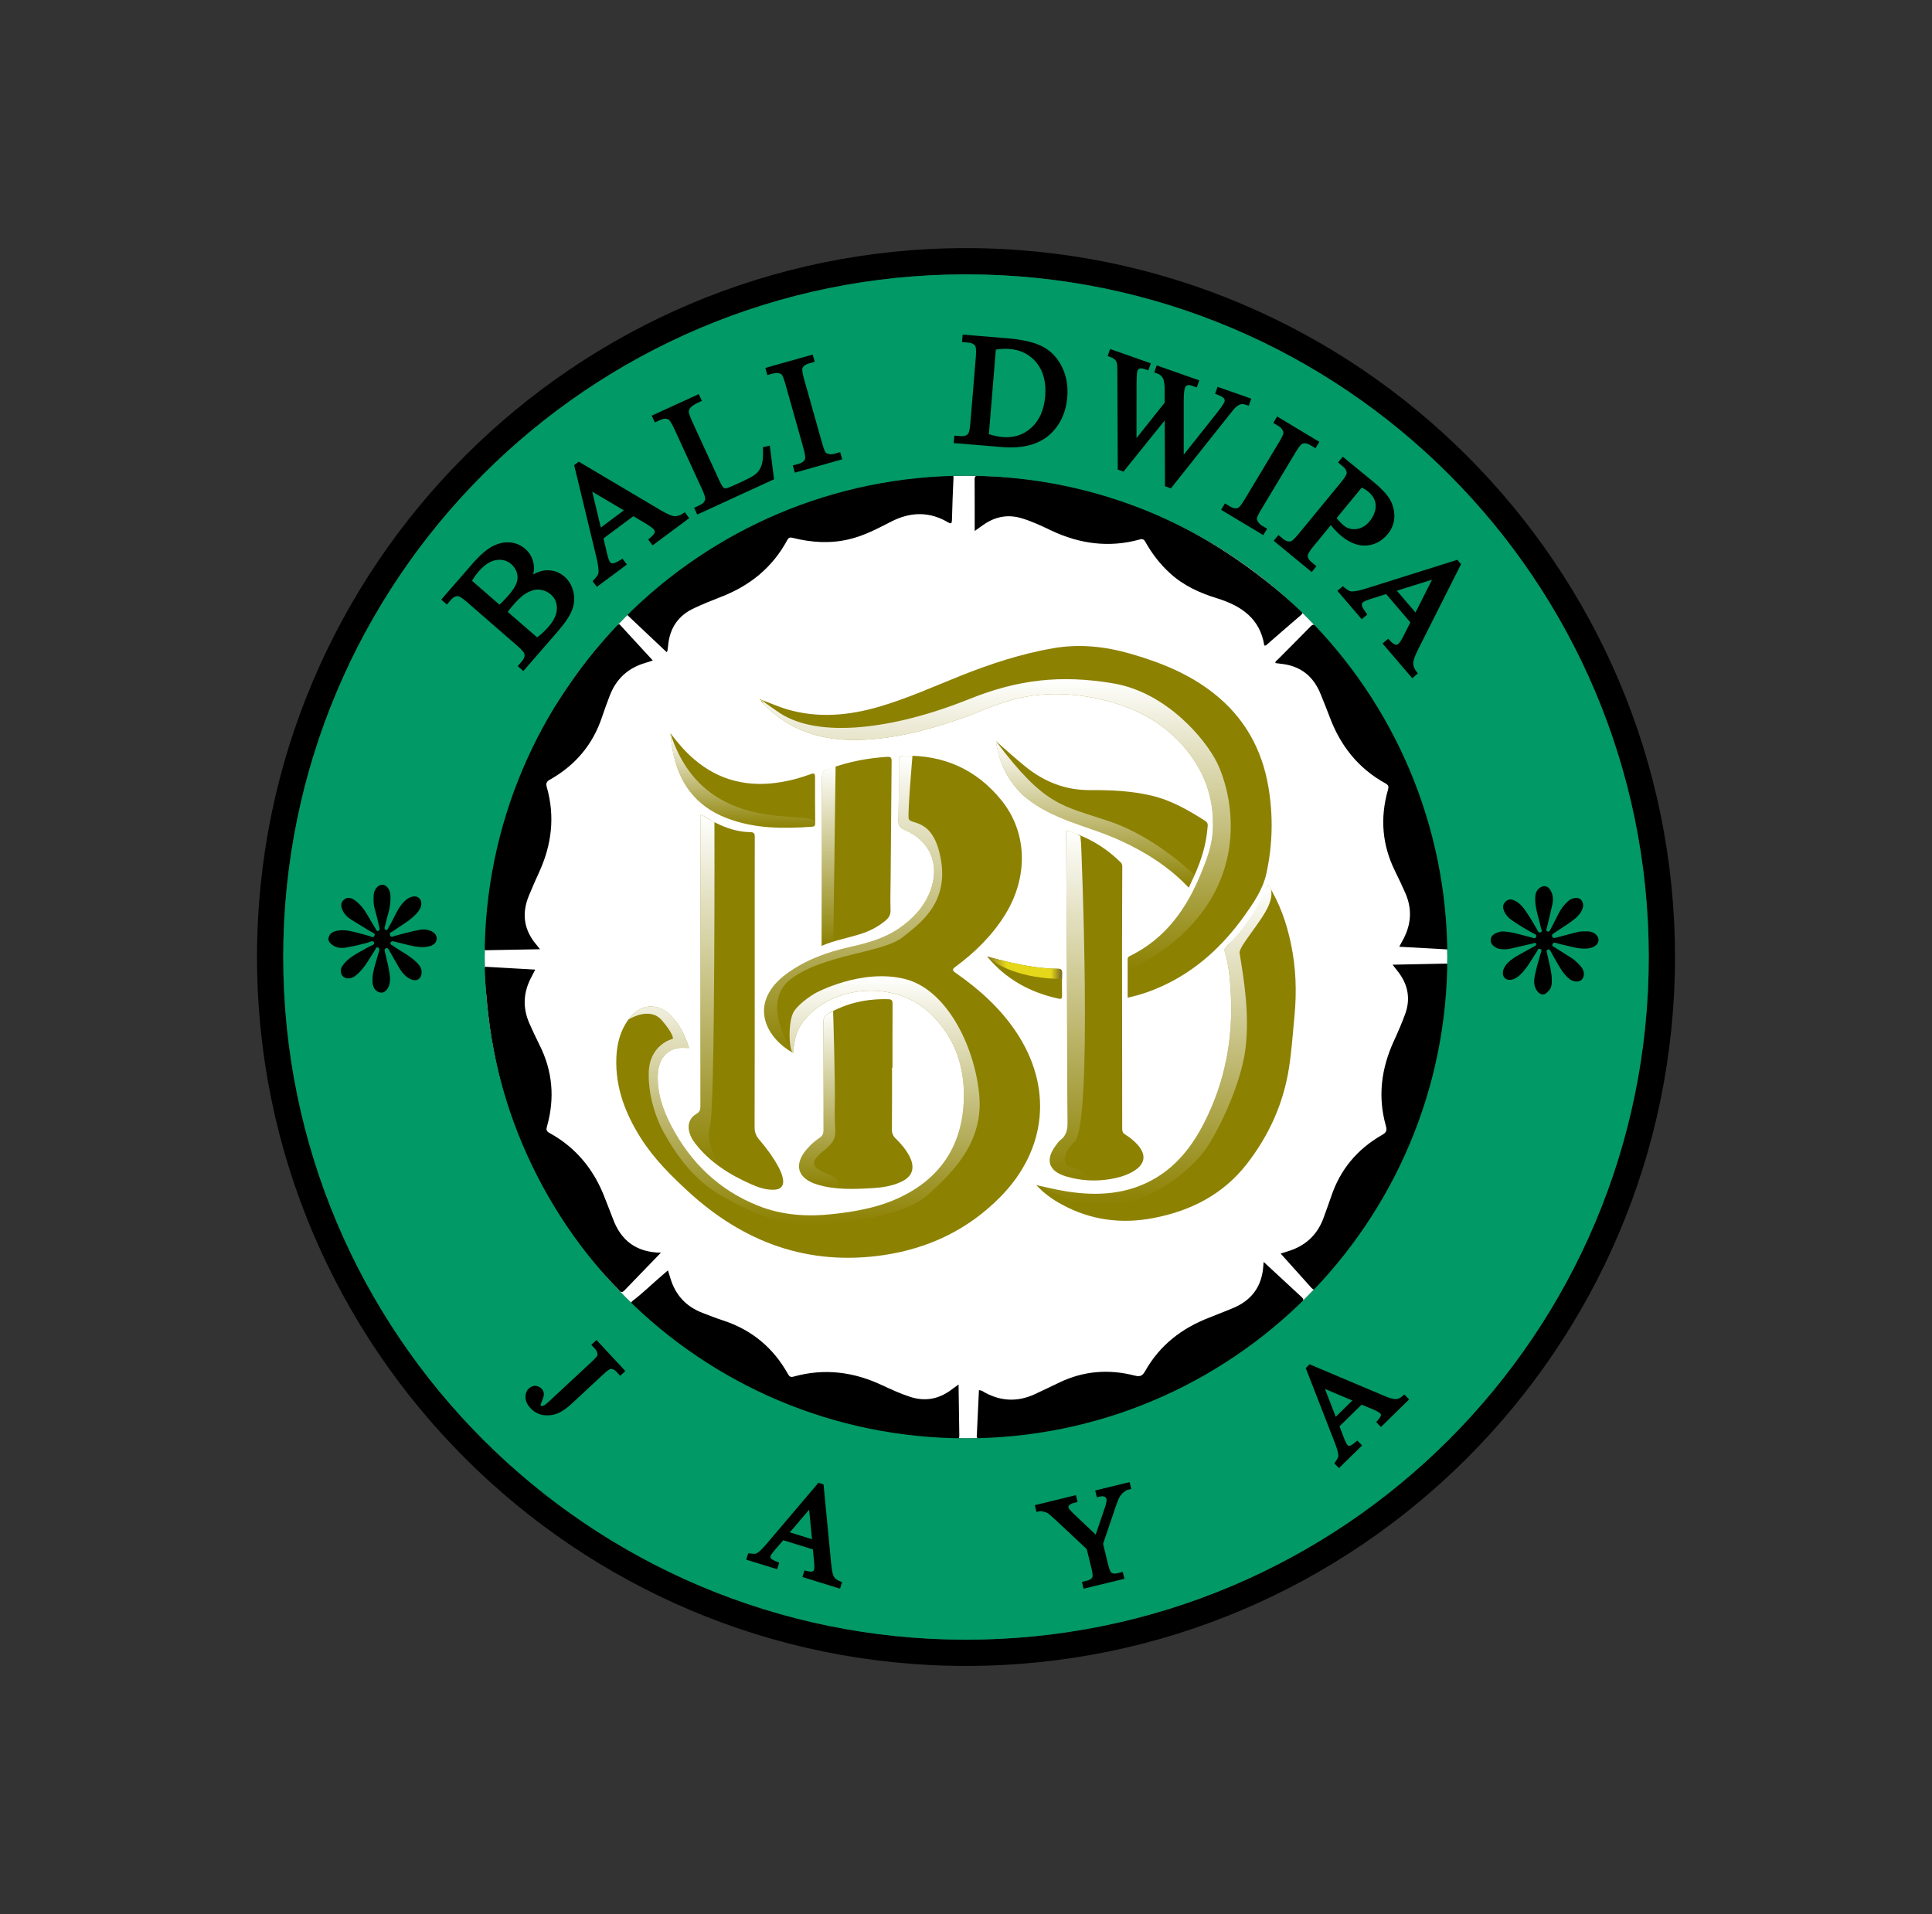 <svg width="109" height="108" viewBox="0 0 109 108" fill="none" xmlns="http://www.w3.org/2000/svg">
<rect x="0" y="0" width="109" height="108" fill="#333333" stroke="none"/>
<g clip-path="url(#clip0_801_8356)">
<path d="M54.5 26.843C39.503 26.843 27.343 39.003 27.343 54C27.343 68.997 39.503 81.157 54.5 81.157C69.497 81.157 81.657 68.997 81.657 54C81.657 39.003 69.497 26.843 54.5 26.843Z" fill="white"/>
<path d="M35.667 73.42C36.263 72.97 36.793 72.44 37.363 71.957C37.467 71.873 37.563 71.783 37.683 71.68C37.74 71.857 37.787 72 37.83 72.147C38.113 73.077 38.71 73.723 39.627 74.077C40.003 74.223 40.38 74.37 40.767 74.497C42.397 75.023 43.62 76.037 44.45 77.52C44.53 77.663 44.593 77.727 44.78 77.673C46.49 77.197 48.14 77.4 49.737 78.147C50.253 78.387 50.77 78.627 51.317 78.807C52.137 79.083 52.897 78.967 53.6 78.47C53.743 78.37 53.883 78.263 54.08 78.12C54.093 79.113 54.11 80.063 54.123 81.01C54.12 81.167 54.087 81.257 53.887 81.243C52.91 81.19 51.937 81.15 50.963 81.03C48.887 80.777 46.877 80.28 44.927 79.533C41.89 78.377 39.17 76.697 36.707 74.603C36.367 74.317 36.037 74.013 35.697 73.727C35.577 73.627 35.557 73.533 35.667 73.42Z" fill="black"/>
<path d="M34.953 35.227C35.57 35.897 36.187 36.567 36.83 37.267C36.673 37.32 36.543 37.367 36.413 37.403C35.42 37.69 34.753 38.32 34.393 39.273C34.243 39.667 34.097 40.063 33.963 40.463C33.447 42.017 32.457 43.18 31.033 43.987C30.837 44.097 30.787 44.193 30.85 44.417C31.32 46.067 31.127 47.663 30.417 49.213C30.213 49.653 30.02 50.097 29.837 50.543C29.427 51.54 29.55 52.463 30.253 53.293C30.313 53.363 30.37 53.437 30.467 53.56C29.41 53.58 28.397 53.6 27.387 53.617C27.267 53.55 27.31 53.437 27.31 53.34C27.36 49.033 28.39 44.98 30.493 41.2C31.023 40.25 31.613 39.34 32.233 38.45C32.65 37.85 33.087 37.27 33.55 36.707C33.923 36.26 34.307 35.82 34.707 35.397C34.777 35.323 34.83 35.223 34.953 35.227Z" fill="black"/>
<path d="M27.393 54.55C28.317 54.603 29.24 54.657 30.197 54.71C30.117 54.863 30.05 55 29.98 55.133C29.52 55.987 29.477 56.863 29.87 57.753C30.047 58.147 30.227 58.543 30.423 58.93C31.18 60.417 31.31 61.963 30.86 63.557C30.807 63.737 30.823 63.83 31 63.927C32.523 64.763 33.537 66.03 34.14 67.637C34.28 68.013 34.44 68.383 34.577 68.76C35.027 69.99 35.887 70.663 37.287 70.683C36.563 71.433 35.88 72.143 35.193 72.85C35.027 72.987 34.953 72.83 34.87 72.743C33.48 71.32 32.253 69.773 31.217 68.08C29.42 65.14 28.297 61.963 27.733 58.577C27.523 57.313 27.42 56.043 27.323 54.77C27.317 54.687 27.303 54.6 27.393 54.55Z" fill="black"/>
<path d="M81.777 53.577C80.843 53.527 79.91 53.473 78.943 53.42C79.037 53.247 79.117 53.103 79.19 52.96C79.627 52.12 79.67 51.263 79.287 50.393C79.103 49.977 78.913 49.567 78.71 49.16C77.977 47.683 77.853 46.157 78.303 44.58C78.35 44.413 78.357 44.307 78.173 44.207C76.627 43.357 75.61 42.063 75.01 40.433C74.857 40.017 74.683 39.607 74.52 39.197C74.12 38.17 73.383 37.567 72.263 37.453C72.16 37.443 72.06 37.427 71.957 37.413C71.943 37.307 72.033 37.27 72.087 37.217C72.7 36.597 73.323 35.983 73.93 35.357C74.07 35.217 74.14 35.207 74.283 35.357C75.46 36.563 76.517 37.867 77.453 39.263C77.507 39.34 77.52 39.457 77.643 39.477L77.637 39.47C77.683 39.69 77.837 39.853 77.957 40.033L77.953 40.027C78.017 40.133 78.08 40.24 78.147 40.343L78.14 40.337C78.15 40.373 78.15 40.417 78.21 40.407L78.203 40.397C78.193 40.457 78.203 40.51 78.267 40.537C78.7 41.217 79.033 41.95 79.373 42.67C79.847 43.68 80.213 44.733 80.547 45.797C80.577 45.89 80.687 45.957 80.643 46.073C80.577 46.177 80.67 46.23 80.717 46.297L80.71 46.29C80.737 46.417 80.747 46.55 80.793 46.673C80.93 47.05 80.933 47.463 81.133 47.82C81.13 48.213 81.223 48.603 81.327 48.973C81.41 49.263 81.393 49.547 81.437 49.83C81.613 51.073 81.783 52.317 81.777 53.577Z" fill="black"/>
<path d="M73.993 72.673C73.42 72.033 72.85 71.397 72.253 70.733C72.373 70.693 72.467 70.66 72.56 70.633C73.597 70.347 74.313 69.717 74.677 68.707C74.817 68.307 74.97 67.913 75.103 67.513C75.613 65.983 76.587 64.827 77.987 64.03C78.227 63.893 78.257 63.77 78.187 63.52C77.72 61.87 77.933 60.277 78.643 58.73C78.873 58.233 79.087 57.73 79.277 57.217C79.587 56.367 79.443 55.573 78.893 54.85C78.8 54.73 78.703 54.607 78.567 54.433C79.617 54.41 80.62 54.39 81.62 54.37C81.723 54.433 81.693 54.533 81.697 54.623C81.72 56.143 81.57 57.65 81.297 59.143C80.83 61.707 79.973 64.143 78.753 66.45C77.653 68.527 76.307 70.43 74.75 72.197C74.613 72.35 74.467 72.497 74.343 72.663C74.22 72.83 74.113 72.793 73.993 72.673Z" fill="black"/>
<path d="M54.99 29.96C54.99 28.943 54.993 27.983 54.987 27.027C54.987 26.833 55.093 26.843 55.23 26.847C58.513 26.927 61.68 27.553 64.717 28.807C67.957 30.15 70.803 32.08 73.367 34.44C73.45 34.517 73.557 34.567 73.407 34.697C72.743 35.263 72.087 35.84 71.43 36.41C71.417 36.423 71.39 36.417 71.33 36.427C71.093 34.9 70.03 34.18 68.647 33.753C67.69 33.46 66.783 33.047 66.027 32.36C65.457 31.847 65 31.25 64.627 30.587C64.55 30.45 64.48 30.39 64.313 30.437C62.577 30.92 60.913 30.693 59.3 29.93C58.757 29.67 58.213 29.413 57.633 29.24C56.893 29.02 56.21 29.137 55.573 29.55C55.393 29.667 55.22 29.8 54.99 29.96Z" fill="black"/>
<path d="M37.613 36.8C36.893 36.117 36.177 35.44 35.46 34.767C35.307 34.623 35.47 34.57 35.533 34.507C36.247 33.79 37 33.12 37.79 32.493C41.373 29.653 45.457 27.92 49.97 27.157C51.153 26.953 52.343 26.82 53.54 26.74C53.747 26.727 53.803 26.777 53.793 26.983C53.753 27.77 53.73 28.553 53.707 29.34C53.703 29.533 53.663 29.577 53.483 29.47C52.43 28.853 51.373 28.877 50.297 29.423C49.52 29.82 48.747 30.233 47.887 30.433C46.827 30.683 45.773 30.61 44.73 30.35C44.57 30.31 44.497 30.323 44.417 30.473C43.577 32.03 42.287 33.067 40.64 33.693C40.143 33.883 39.653 34.087 39.173 34.31C38.26 34.727 37.777 35.45 37.693 36.44C37.683 36.533 37.67 36.623 37.657 36.717C37.653 36.737 37.637 36.753 37.613 36.8Z" fill="black"/>
<path d="M73.47 73.22C72.753 72.557 72.033 71.89 71.293 71.203C71.287 71.29 71.28 71.34 71.277 71.39C71.207 72.587 70.61 73.4 69.487 73.84C69.063 74.007 68.64 74.187 68.213 74.35C66.667 74.947 65.427 75.91 64.61 77.36C64.457 77.63 64.33 77.697 64.017 77.617C62.567 77.243 61.147 77.35 59.783 78C59.317 78.223 58.85 78.45 58.38 78.667C57.437 79.103 56.507 79.077 55.587 78.587C55.483 78.533 55.39 78.437 55.23 78.443C55.193 79.27 55.153 80.093 55.113 80.917C55.07 81.2 55.203 81.26 55.467 81.243C56.56 81.167 57.643 81.043 58.723 80.873C62.053 80.35 65.19 79.29 68.103 77.6C70.04 76.477 71.797 75.123 73.38 73.55C73.473 73.46 73.61 73.377 73.47 73.22Z" fill="black"/>
<path d="M54.5 14C32.443 14 14.5 31.943 14.5 54C14.5 76.057 32.443 94 54.5 94C76.557 94 94.5 76.057 94.5 54C94.5 31.943 76.557 14 54.5 14ZM54.5 92.52C33.227 92.52 15.98 75.273 15.98 54C15.98 32.727 33.227 15.48 54.5 15.48C75.773 15.48 93.02 32.727 93.02 54C93.02 75.273 75.773 92.52 54.5 92.52Z" fill="black"/>
<path d="M54.5 15.48C33.227 15.48 15.98 32.727 15.98 54C15.98 75.273 33.227 92.52 54.5 92.52C75.773 92.52 93.02 75.273 93.02 54C93.02 32.727 75.773 15.48 54.5 15.48ZM54.5 81.157C39.503 81.157 27.343 68.997 27.343 54C27.343 39.003 39.503 26.843 54.5 26.843C69.497 26.843 81.657 39.003 81.657 54C81.657 68.997 69.497 81.157 54.5 81.157Z" fill="#019966"/>
<path d="M84.83 52.557C85.387 52.59 85.877 52.773 86.383 52.89C86.48 52.91 86.603 52.997 86.66 52.877C86.73 52.723 86.557 52.693 86.47 52.643C86.077 52.43 85.693 52.197 85.323 51.943C85.097 51.787 84.91 51.597 84.827 51.32C84.77 51.137 84.82 50.983 84.947 50.867C85.067 50.757 85.213 50.72 85.383 50.783C85.8 50.943 86.01 51.31 86.243 51.653C86.41 51.903 86.55 52.173 86.707 52.43C86.757 52.513 86.787 52.66 86.923 52.6C87.05 52.547 86.95 52.437 86.933 52.353C86.823 51.797 86.6 51.257 86.613 50.677C86.617 50.47 86.657 50.283 86.817 50.14C87.06 49.92 87.33 49.96 87.487 50.25C87.623 50.5 87.643 50.767 87.58 51.04C87.483 51.473 87.377 51.91 87.273 52.343C87.257 52.42 87.19 52.513 87.307 52.557C87.41 52.59 87.45 52.493 87.487 52.42C87.64 52.123 87.793 51.83 87.943 51.53C88.08 51.257 88.27 51.023 88.5 50.823C88.697 50.65 89.05 50.61 89.19 50.76C89.373 50.957 89.337 51.183 89.227 51.4C89.06 51.72 88.77 51.91 88.49 52.11C88.227 52.293 87.95 52.46 87.683 52.643C87.62 52.687 87.527 52.74 87.57 52.84C87.617 52.953 87.71 52.93 87.807 52.903C88.18 52.8 88.553 52.713 88.923 52.607C89.16 52.54 89.4 52.547 89.637 52.557C89.923 52.573 90.177 52.793 90.187 53.02C90.2 53.237 89.99 53.443 89.693 53.497C89.143 53.6 88.63 53.397 88.103 53.29C87.99 53.27 87.883 53.23 87.773 53.2C87.693 53.177 87.633 53.187 87.593 53.27C87.547 53.37 87.62 53.397 87.683 53.437C88.007 53.643 88.33 53.85 88.66 54.053C88.857 54.177 89.017 54.343 89.17 54.51C89.403 54.76 89.42 55.08 89.24 55.277C89.09 55.437 88.74 55.417 88.5 55.203C88.223 54.96 88.033 54.647 87.85 54.33C87.733 54.12 87.617 53.91 87.497 53.703C87.46 53.637 87.433 53.53 87.32 53.583C87.213 53.63 87.267 53.72 87.283 53.8C87.39 54.337 87.573 54.863 87.55 55.427C87.543 55.587 87.517 55.737 87.41 55.86C87.3 55.987 87.177 56.143 87 56.107C86.81 56.07 86.69 55.907 86.617 55.723C86.493 55.413 86.58 55.107 86.647 54.803C86.723 54.46 86.833 54.123 86.923 53.78C86.943 53.703 87.033 53.597 86.887 53.543C86.767 53.5 86.753 53.623 86.713 53.68C86.413 54.13 86.17 54.617 85.77 54.997C85.45 55.303 85.093 55.383 84.89 55.177C84.697 54.983 84.783 54.593 85.097 54.297C85.477 53.943 85.957 53.753 86.393 53.49C86.447 53.457 86.503 53.43 86.557 53.4C86.62 53.363 86.703 53.33 86.657 53.24C86.617 53.163 86.547 53.22 86.49 53.233C86.063 53.33 85.64 53.427 85.213 53.53C85.027 53.573 84.84 53.567 84.653 53.55C84.357 53.52 84.087 53.277 84.1 53.047C84.113 52.75 84.357 52.663 84.583 52.583C84.67 52.553 84.77 52.563 84.83 52.557Z" fill="black"/>
<path d="M22.027 50.753C22.027 51.25 21.84 51.71 21.737 52.187C21.717 52.283 21.643 52.42 21.757 52.467C21.887 52.517 21.903 52.35 21.953 52.273C22.247 51.807 22.407 51.26 22.81 50.863C23.097 50.577 23.447 50.493 23.64 50.673C23.857 50.877 23.803 51.217 23.51 51.537C23.123 51.96 22.62 52.22 22.163 52.547C22.087 52.6 21.947 52.617 22.007 52.77C22.073 52.93 22.19 52.827 22.273 52.807C22.757 52.683 23.233 52.54 23.727 52.457C23.923 52.423 24.11 52.45 24.28 52.517C24.477 52.597 24.653 52.753 24.637 52.983C24.62 53.193 24.457 53.33 24.25 53.387C23.863 53.493 23.483 53.427 23.107 53.34C22.823 53.277 22.543 53.197 22.26 53.13C22.187 53.113 22.087 53.08 22.04 53.183C21.99 53.293 22.103 53.32 22.163 53.363C22.607 53.677 23.103 53.907 23.497 54.293C23.657 54.45 23.787 54.617 23.787 54.857C23.787 55.227 23.507 55.41 23.173 55.253C22.867 55.11 22.663 54.86 22.5 54.577C22.32 54.27 22.147 53.963 21.973 53.653C21.927 53.577 21.893 53.457 21.773 53.51C21.657 53.557 21.707 53.673 21.727 53.757C21.83 54.16 21.92 54.563 21.987 54.977C22.02 55.18 22.013 55.37 21.963 55.563C21.887 55.847 21.66 56.06 21.443 56.003C21.187 55.94 21.053 55.74 21.023 55.48C20.983 55.1 21.073 54.737 21.18 54.377C21.25 54.137 21.323 53.897 21.39 53.657C21.41 53.583 21.407 53.5 21.323 53.463C21.223 53.42 21.207 53.523 21.173 53.577C20.837 54.09 20.567 54.647 20.073 55.043C19.723 55.323 19.293 55.23 19.233 54.857C19.2 54.667 19.293 54.517 19.41 54.377C19.79 53.923 20.333 53.707 20.823 53.417C20.93 53.353 21.16 53.313 21.107 53.187C21.033 53.013 20.843 53.17 20.72 53.2C20.307 53.303 19.893 53.407 19.473 53.473C19.213 53.513 18.97 53.477 18.757 53.32C18.63 53.23 18.503 53.1 18.533 52.937C18.563 52.757 18.683 52.617 18.87 52.557C19.253 52.427 19.63 52.5 20.007 52.59C20.28 52.657 20.547 52.74 20.82 52.807C20.92 52.833 21.057 52.95 21.123 52.807C21.197 52.653 21.02 52.63 20.933 52.573C20.56 52.343 20.183 52.123 19.813 51.89C19.627 51.773 19.463 51.623 19.357 51.423C19.237 51.2 19.18 50.957 19.4 50.77C19.62 50.58 19.863 50.673 20.06 50.827C20.367 51.063 20.593 51.38 20.783 51.717C20.907 51.937 21.033 52.153 21.167 52.363C21.21 52.433 21.237 52.577 21.357 52.517C21.453 52.47 21.407 52.343 21.387 52.26C21.31 51.923 21.23 51.59 21.137 51.26C21.063 51.003 21.067 50.743 21.083 50.483C21.1 50.187 21.34 49.917 21.57 49.92C21.793 49.923 21.997 50.167 22.023 50.473C22.033 50.567 22.027 50.66 22.027 50.753Z" fill="black"/>
<path d="M31.85 32.54C31.533 32.263 31.16 32.147 30.74 32.183C30.533 32.207 30.313 32.283 30.083 32.413C30.133 32.187 30.14 31.97 30.097 31.767C30.033 31.453 29.877 31.183 29.633 30.973C29.35 30.727 29.017 30.6 28.637 30.6C28.633 30.6 28.63 30.6 28.63 30.6C28.257 30.6 27.873 30.737 27.493 31.007C27.247 31.183 26.96 31.457 26.643 31.82L24.893 33.833L25.213 34.11L25.443 33.843C25.563 33.703 25.687 33.637 25.817 33.633C25.867 33.637 25.997 33.667 26.333 33.96L29.2 36.453C29.51 36.723 29.57 36.847 29.583 36.887C29.62 37.027 29.573 37.17 29.44 37.32L29.21 37.587L29.527 37.863L31.43 35.673C31.88 35.157 32.157 34.743 32.283 34.4C32.41 34.053 32.43 33.707 32.343 33.367C32.257 33.027 32.09 32.747 31.85 32.54ZM28.843 31.83C28.993 31.96 29.097 32.12 29.157 32.303C29.217 32.487 29.217 32.67 29.153 32.863C29.09 33.067 28.923 33.323 28.66 33.627C28.553 33.747 28.453 33.853 28.357 33.95C28.297 34.01 28.237 34.067 28.177 34.117L26.633 32.773C26.73 32.597 26.853 32.42 27.01 32.24C27.337 31.863 27.673 31.647 28.007 31.6C28.337 31.553 28.61 31.63 28.843 31.83ZM30.303 35.963L28.647 34.527C28.68 34.483 28.717 34.433 28.757 34.38C28.837 34.28 28.933 34.163 29.05 34.033C29.307 33.737 29.567 33.523 29.827 33.4C30.073 33.28 30.307 33.24 30.52 33.28C30.737 33.32 30.923 33.41 31.077 33.543C31.31 33.747 31.423 34.003 31.42 34.327C31.42 34.653 31.257 35.007 30.937 35.377C30.75 35.587 30.54 35.787 30.303 35.963Z" fill="black"/>
<path d="M38.533 28.97C38.357 29.087 38.193 29.137 38.047 29.127C37.94 29.117 37.72 29.053 37.287 28.797L32.653 26.05L32.393 26.243L33.647 31.443C33.75 31.87 33.79 32.177 33.757 32.36C33.75 32.393 33.717 32.493 33.51 32.71L33.433 32.79L33.673 33.113L35.367 31.853L35.12 31.523L35.017 31.587C34.723 31.773 34.603 31.787 34.57 31.79C34.48 31.787 34.443 31.753 34.427 31.73C34.387 31.677 34.327 31.557 34.26 31.28L34.047 30.38L35.73 29.127L36.447 29.55C36.743 29.727 36.86 29.837 36.907 29.897C36.94 29.94 36.947 29.99 36.93 30.053C36.92 30.097 36.87 30.19 36.663 30.363L36.567 30.44L36.817 30.773L38.883 29.237L38.637 28.903L38.533 28.97ZM33.897 29.767L33.413 27.743L35.197 28.797L33.897 29.767Z" fill="black"/>
<path d="M43.04 25.233L43.047 25.343C43.06 25.72 43.037 26.013 42.977 26.213C42.917 26.407 42.827 26.567 42.703 26.687C42.58 26.813 42.317 26.967 41.923 27.147L41.533 27.327C41.067 27.543 40.963 27.557 40.95 27.557C40.9 27.56 40.863 27.55 40.837 27.53C40.8 27.503 40.723 27.417 40.603 27.157L39.06 23.8C38.877 23.397 38.857 23.267 38.86 23.227C38.86 23.153 38.897 23.073 38.967 22.99C39.02 22.927 39.15 22.82 39.48 22.673L39.6 22.62L39.423 22.237L36.77 23.453L36.947 23.837L37.267 23.69C37.433 23.613 37.573 23.603 37.693 23.657C37.723 23.667 37.833 23.743 38.027 24.167L39.613 27.613C39.787 27.993 39.793 28.123 39.787 28.16C39.763 28.307 39.663 28.42 39.48 28.503L39.16 28.65L39.337 29.033L43.67 27.043L43.43 25.147L43.04 25.233Z" fill="black"/>
<path d="M47.073 25.607C46.96 25.637 46.847 25.64 46.73 25.61C46.657 25.593 46.607 25.567 46.58 25.53C46.55 25.49 46.487 25.373 46.387 25.02L45.357 21.363C45.233 20.93 45.263 20.803 45.273 20.777C45.327 20.647 45.443 20.56 45.637 20.507L45.967 20.413L45.85 20.007L43.18 20.76L43.293 21.163L43.62 21.073C43.733 21.04 43.847 21.04 43.963 21.067C44.033 21.083 44.083 21.113 44.113 21.15C44.143 21.19 44.207 21.307 44.307 21.66L45.337 25.317C45.457 25.75 45.43 25.877 45.42 25.903C45.37 26.03 45.25 26.12 45.057 26.173L44.73 26.263L44.843 26.67L47.517 25.917L47.4 25.513L47.073 25.607Z" fill="black"/>
<path d="M58.843 19.567C58.39 19.32 57.71 19.16 56.823 19.087L54.31 18.88L54.277 19.3L54.627 19.33C54.81 19.343 54.94 19.403 55.017 19.51C55.037 19.533 55.093 19.653 55.057 20.117L54.743 23.903C54.71 24.317 54.65 24.433 54.623 24.467C54.537 24.58 54.393 24.627 54.193 24.61L53.843 24.58L53.807 25L56.55 25.227C56.713 25.24 56.87 25.247 57.023 25.247C57.967 25.247 58.72 24.993 59.263 24.487C59.823 23.96 60.143 23.263 60.213 22.417C60.267 21.79 60.167 21.213 59.917 20.707C59.667 20.197 59.307 19.813 58.843 19.567ZM56.183 19.727C56.47 19.683 56.727 19.673 56.947 19.69C57.603 19.743 58.11 20.003 58.493 20.483C58.87 20.957 59.03 21.587 58.967 22.36C58.903 23.123 58.643 23.72 58.19 24.13C57.737 24.54 57.207 24.713 56.57 24.663C56.357 24.647 56.097 24.59 55.79 24.5L56.183 19.727Z" fill="black"/>
<path d="M69.72 22.98C69.833 22.88 69.933 22.823 70.017 22.807C70.103 22.793 70.207 22.807 70.33 22.85L70.453 22.893L70.593 22.493L68.693 21.827L68.553 22.223L68.677 22.267C68.827 22.32 68.943 22.38 69.02 22.443C69.053 22.47 69.073 22.503 69.087 22.547C69.1 22.59 69.1 22.627 69.087 22.663C69.057 22.743 68.963 22.913 68.68 23.267L66.783 25.657V22.643C66.783 22.18 66.82 21.98 66.85 21.893C66.877 21.817 66.917 21.77 66.977 21.743C67.037 21.717 67.133 21.723 67.25 21.767L67.52 21.86L67.66 21.463L65.26 20.617L65.12 21.013L65.243 21.057C65.373 21.103 65.423 21.137 65.443 21.15C65.493 21.187 65.54 21.237 65.583 21.3C65.613 21.343 65.633 21.387 65.647 21.433C65.68 21.553 65.7 21.69 65.707 21.83V22.723L64.12 24.72L64.123 21.597C64.127 21.113 64.153 20.963 64.17 20.92C64.19 20.863 64.227 20.823 64.29 20.8C64.36 20.773 64.453 20.78 64.567 20.82L64.787 20.897L64.927 20.5L62.63 19.693L62.49 20.09L62.613 20.133C62.753 20.183 62.857 20.24 62.917 20.307C62.973 20.373 63.01 20.45 63.023 20.547C63.03 20.593 63.04 20.75 63.04 21.22L63.063 26.497L63.387 26.61L65.713 23.72L65.727 27.437L66.063 27.553L69.24 23.553C69.537 23.167 69.663 23.027 69.72 22.98Z" fill="black"/>
<path d="M70.957 29.413C70.92 29.347 70.907 29.29 70.913 29.247C70.92 29.197 70.963 29.07 71.15 28.757L73.107 25.5C73.337 25.113 73.45 25.047 73.477 25.037C73.607 24.987 73.75 25.013 73.92 25.113L74.217 25.29L74.433 24.93L72.053 23.5L71.837 23.863L72.127 24.037C72.227 24.097 72.307 24.177 72.367 24.28C72.4 24.347 72.413 24.4 72.407 24.447C72.4 24.497 72.357 24.623 72.17 24.937L70.213 28.193C69.983 28.58 69.873 28.65 69.847 28.66C69.717 28.71 69.57 28.683 69.4 28.58L69.11 28.403L68.893 28.767L71.27 30.193L71.49 29.833L71.193 29.657C71.093 29.597 71.017 29.517 70.957 29.413Z" fill="black"/>
<path d="M77.097 30.78C77.567 30.747 77.97 30.527 78.297 30.13C78.54 29.833 78.663 29.503 78.667 29.143C78.67 28.79 78.583 28.46 78.407 28.163C78.233 27.877 77.937 27.557 77.52 27.217L75.757 25.77L75.49 26.093L75.76 26.317C75.903 26.433 75.977 26.557 75.98 26.687C75.98 26.717 75.96 26.843 75.663 27.207L73.25 30.143C72.977 30.473 72.867 30.53 72.843 30.537C72.7 30.58 72.557 30.54 72.397 30.41L72.127 30.19L71.86 30.513L74.003 32.277L74.27 31.95L73.997 31.723C73.853 31.607 73.783 31.487 73.78 31.357C73.78 31.327 73.797 31.197 74.097 30.833L75.08 29.633C75.167 29.74 75.253 29.837 75.337 29.923C75.453 30.047 75.57 30.157 75.683 30.25C76.153 30.637 76.63 30.813 77.097 30.78ZM76.827 27.51C76.983 27.593 77.11 27.67 77.197 27.743C77.367 27.883 77.487 28.047 77.557 28.227C77.627 28.407 77.637 28.6 77.583 28.81C77.53 29.023 77.427 29.223 77.28 29.403C77.063 29.667 76.82 29.81 76.537 29.85C76.253 29.887 76.02 29.82 75.813 29.653C75.753 29.603 75.683 29.537 75.607 29.457C75.543 29.393 75.48 29.32 75.407 29.237L76.827 27.51Z" fill="black"/>
<path d="M82.43 31.833L82.22 31.587L77.117 33.193C76.697 33.33 76.393 33.387 76.21 33.367C76.177 33.363 76.073 33.337 75.843 33.147L75.757 33.077L75.453 33.337L76.827 34.94L77.14 34.67L77.067 34.573C76.86 34.293 76.833 34.177 76.833 34.14C76.83 34.05 76.86 34.013 76.883 33.993C76.933 33.95 77.05 33.883 77.323 33.797L78.203 33.52L79.57 35.117L79.197 35.857C79.043 36.17 78.94 36.293 78.883 36.34C78.843 36.377 78.793 36.39 78.73 36.377C78.687 36.367 78.587 36.327 78.403 36.13L78.317 36.04L78 36.31L79.677 38.267L79.993 37.997L79.917 37.9C79.793 37.733 79.73 37.573 79.73 37.427C79.73 37.317 79.78 37.093 80.007 36.643L82.43 31.833ZM80.793 32.71L79.86 34.56L78.807 33.33L80.793 32.71Z" fill="black"/>
<path d="M33.36 75.88L33.573 76.107C33.637 76.177 33.68 76.257 33.703 76.353C33.717 76.41 33.717 76.453 33.703 76.487C33.687 76.52 33.623 76.61 33.4 76.82L30.913 79.133C30.743 79.29 30.653 79.323 30.613 79.33C30.563 79.337 30.527 79.33 30.51 79.317C30.493 79.293 30.5 79.237 30.533 79.163C30.673 78.843 30.687 78.72 30.683 78.65C30.677 78.54 30.637 78.443 30.56 78.363C30.463 78.26 30.343 78.203 30.193 78.193C30.073 78.193 29.953 78.24 29.84 78.343C29.703 78.47 29.64 78.643 29.647 78.857C29.657 79.063 29.75 79.263 29.927 79.453C30.14 79.683 30.4 79.817 30.693 79.85C30.757 79.857 30.82 79.86 30.883 79.86C31.097 79.86 31.3 79.82 31.49 79.737C31.73 79.633 31.993 79.447 32.277 79.183L34.057 77.527C34.337 77.267 34.437 77.243 34.453 77.24C34.563 77.233 34.67 77.283 34.78 77.403L34.99 77.63L35.28 77.36L33.653 75.61L33.36 75.88Z" fill="black"/>
<path d="M47.053 88.977C47.007 88.903 46.943 88.723 46.9 88.303L46.463 83.757L46.173 83.667L43.24 87.123C42.943 87.477 42.767 87.607 42.673 87.653C42.657 87.66 42.577 87.69 42.32 87.657L42.213 87.643L42.1 88.003L43.847 88.543L43.96 88.17L43.847 88.127C43.57 88.02 43.507 87.95 43.493 87.93C43.45 87.867 43.463 87.833 43.467 87.82C43.483 87.77 43.533 87.67 43.687 87.49L44.187 86.907L45.86 87.423L45.927 88.107C45.957 88.397 45.94 88.53 45.923 88.587C45.913 88.613 45.897 88.647 45.837 88.67C45.813 88.68 45.73 88.697 45.507 88.64L45.387 88.61L45.27 88.983L47.393 89.64L47.507 89.267L47.393 89.223C47.23 89.163 47.117 89.08 47.053 88.977ZM45.813 86.85L44.56 86.463L45.65 85.183L45.813 86.85Z" fill="black"/>
<path d="M61.79 84.1L61.883 84.483L62.01 84.453C62.147 84.42 62.22 84.423 62.253 84.43C62.303 84.44 62.34 84.457 62.37 84.483C62.397 84.51 62.417 84.543 62.427 84.583C62.437 84.63 62.44 84.757 62.337 85.063L61.817 86.59L60.577 85.417C60.32 85.173 60.29 85.087 60.287 85.07C60.27 85.013 60.283 84.97 60.33 84.93C60.397 84.87 60.47 84.83 60.563 84.807L60.797 84.75L60.7 84.363L58.383 84.93L58.477 85.313L58.603 85.283C58.693 85.26 58.74 85.263 58.76 85.27C58.997 85.317 59.083 85.36 59.113 85.38C59.157 85.41 59.263 85.493 59.523 85.733L61.313 87.407L61.583 88.513C61.667 88.853 61.643 88.953 61.637 88.973C61.597 89.077 61.5 89.147 61.337 89.187L61.04 89.257L61.133 89.643L63.44 89.083L63.343 88.697L63.06 88.767C62.903 88.803 62.783 88.793 62.7 88.74C62.687 88.73 62.613 88.663 62.52 88.287L62.233 87.11L62.94 85.027C63.023 84.773 63.1 84.583 63.167 84.467C63.233 84.357 63.31 84.263 63.403 84.19C63.527 84.093 63.583 84.07 63.603 84.067L63.823 84.013L63.73 83.627L61.79 84.1Z" fill="black"/>
<path d="M79.23 78.683L79.137 78.763C79.007 78.877 78.877 78.94 78.757 78.947C78.667 78.95 78.48 78.923 78.093 78.76L73.883 76.98L73.667 77.193L75.313 81.42C75.48 81.847 75.513 82.063 75.507 82.167C75.507 82.19 75.493 82.27 75.343 82.48L75.28 82.57L75.543 82.837L76.847 81.56L76.577 81.283L76.483 81.363C76.257 81.553 76.167 81.577 76.143 81.58C76.077 81.587 76.05 81.567 76.033 81.55C75.997 81.513 75.933 81.42 75.847 81.197L75.57 80.48L76.82 79.257L77.457 79.523C77.723 79.637 77.833 79.71 77.877 79.757C77.893 79.773 77.917 79.807 77.907 79.867C77.903 79.897 77.88 79.977 77.723 80.147L77.64 80.237L77.913 80.517L79.5 78.963L79.23 78.683ZM76.297 79.023L75.36 79.943L74.753 78.373L76.297 79.023Z" fill="black"/>
<path d="M38.88 59.133C38.65 59.133 38.457 59.11 38.27 59.137C37.59 59.24 37.167 59.777 37.117 60.55C37.05 61.633 37.393 62.613 37.883 63.547C38.98 65.623 40.58 67.163 42.78 68.037C44.14 68.577 45.557 68.663 46.997 68.503C48.16 68.373 49.313 68.18 50.403 67.727C52.877 66.693 54.253 64.823 54.373 62.167C54.463 60.237 53.877 58.463 52.4 57.103C50.463 55.32 46.997 55.557 45.387 57.557C44.97 58.077 44.83 58.477 44.747 59.413C43.27 58.593 42.31 56.817 44.003 55.253C44.137 55.13 44.28 55.017 44.427 54.91C45.49 54.147 46.693 53.717 47.957 53.433C48.933 53.217 49.89 52.953 50.73 52.377C51.497 51.85 52.117 51.197 52.467 50.317C53.06 48.817 52.503 47.443 51.02 46.813C50.747 46.7 50.683 46.567 50.687 46.29C50.713 45.167 50.717 44.043 50.713 42.92C50.71 42.707 50.77 42.65 50.983 42.643C53.23 42.587 55.083 43.407 56.5 45.157C57.973 46.98 58.03 49.493 56.69 51.637C55.967 52.793 55.013 53.73 53.923 54.537C53.72 54.687 53.703 54.747 53.923 54.9C55.24 55.817 56.423 56.877 57.323 58.22C59.407 61.33 59.073 64.86 56.44 67.533C54.627 69.377 52.407 70.437 49.87 70.817C45.597 71.45 41.953 70.103 38.817 67.22C37.833 66.313 36.89 65.373 36.167 64.237C35.287 62.85 34.71 61.367 34.773 59.693C34.803 58.913 34.983 58.173 35.453 57.53C36.13 56.607 37.117 56.537 37.903 57.36C38.377 57.857 38.66 58.453 38.88 59.133Z" fill="#8C8101"/>
<path d="M44.747 59.413C44.48 59.02 42.943 56.5 44.627 55.237C46.507 53.823 49.803 53.783 50.94 52.873C51.867 52.13 53.517 50.99 53.087 48.517C52.66 46.04 51.313 46.597 51.263 46.167C51.213 45.737 51.48 42.647 51.48 42.647L50.983 42.643C50.77 42.65 50.71 42.707 50.713 42.92C50.717 44.043 50.713 45.167 50.687 46.29C50.683 46.567 50.747 46.7 51.02 46.813C52.503 47.443 53.06 48.817 52.467 50.317C52.117 51.197 51.497 51.85 50.73 52.377C49.89 52.953 48.933 53.217 47.957 53.433C46.693 53.717 45.49 54.147 44.427 54.91C44.28 55.017 44.137 55.13 44.003 55.253C43.14 56.05 42.97 56.9 43.2 57.653C43.467 58.69 44.783 59.47 44.747 59.413Z" fill="url(#paint0_linear_801_8356)"/>
<path d="M55.26 61.953C55.083 59.3 53.517 55.843 51.043 55.237C48.567 54.627 45.993 56.043 45.993 56.043C45.993 56.043 45.157 56.523 44.803 57.053C44.45 57.583 44.49 59.27 44.747 59.413C44.83 58.477 44.97 58.077 45.387 57.557C46.997 55.557 50.463 55.32 52.4 57.103C53.877 58.463 54.463 60.237 54.373 62.167C54.253 64.823 52.877 66.693 50.403 67.727C49.313 68.18 48.16 68.373 46.997 68.503C45.557 68.663 44.14 68.577 42.78 68.037C40.58 67.163 38.98 65.623 37.883 63.547C37.393 62.613 37.05 61.633 37.117 60.55C37.167 59.777 37.59 59.24 38.27 59.137C38.457 59.11 38.65 59.133 38.88 59.133C38.66 58.453 38.377 57.857 37.903 57.36C37.117 56.537 36.13 56.607 35.453 57.53C35.453 57.53 36.637 56.757 37.34 57.57C38.04 58.387 37.963 58.613 37.963 58.613C37.963 58.613 36.637 58.917 36.6 60.527C36.563 62.137 37.227 63.52 37.47 63.937C37.717 64.353 38.723 66.303 40.56 67.383C42.397 68.463 44.07 69.203 46.143 69.077C48.213 68.95 51.093 68.547 52.33 67.433C53.567 66.323 55.437 64.607 55.26 61.953Z" fill="url(#paint1_linear_801_8356)"/>
<path d="M42.943 39.487C43.42 39.65 43.88 39.867 44.367 40.013C46.14 40.54 47.89 40.38 49.633 39.867C51.2 39.407 52.687 38.733 54.197 38.13C55.88 37.457 57.593 36.897 59.39 36.58C60.89 36.317 62.34 36.473 63.79 36.89C65.48 37.377 67.087 38.023 68.48 39.123C70.203 40.48 71.2 42.267 71.563 44.413C71.837 46.04 71.8 47.667 71.45 49.273C71.253 50.187 70.72 50.95 70.187 51.7C68.973 53.39 67.487 54.76 65.58 55.637C64.963 55.92 64.323 56.143 63.62 56.293C63.62 55.553 63.62 54.827 63.62 54.1C63.62 54.007 63.683 53.973 63.757 53.937C65.767 52.953 66.96 51.257 67.777 49.247C68.087 48.487 68.377 47.72 68.423 46.883C68.513 45.3 68.09 43.863 67.153 42.593C65.863 40.837 64.06 39.88 61.97 39.43C60.337 39.073 58.687 39.05 57.07 39.497C56.097 39.763 55.173 40.213 54.213 40.547C52.343 41.197 50.44 41.703 48.443 41.75C46.39 41.8 44.557 41.257 43.1 39.727C43.033 39.66 42.943 39.61 42.933 39.503L42.943 39.487Z" fill="#8C8101"/>
<path d="M58.467 66.87C59.047 66.993 59.62 67.14 60.207 67.23C61.937 67.497 63.613 67.397 65.167 66.49C66.433 65.747 67.29 64.627 67.943 63.34C69.117 61.04 69.577 58.587 69.437 56.02C69.39 55.207 69.343 54.557 69.12 53.767C69.09 53.657 69.047 53.557 69.17 53.437C70.16 52.453 70.92 51.313 71.493 50.043C71.507 50.01 71.533 49.98 71.563 49.937C72.213 51.027 72.577 52.03 72.833 53.257C73.117 54.6 73.163 55.953 73.033 57.32C72.937 58.283 72.877 59.25 72.73 60.207C72.42 62.247 71.6 64.06 70.343 65.677C69 67.403 67.167 68.33 65.063 68.73C63.267 69.073 61.53 68.85 59.907 67.963C59.373 67.677 58.887 67.323 58.467 66.87Z" fill="#8C8101"/>
<path d="M39.547 45.953C39.91 46.177 40.27 46.39 40.657 46.56C41.187 46.793 41.743 46.947 42.323 46.953C42.547 46.957 42.587 47.04 42.583 47.243C42.577 49.373 42.58 51.507 42.58 53.637C42.58 56.96 42.583 60.28 42.573 63.603C42.573 63.883 42.653 64.09 42.83 64.3C43.237 64.773 43.607 65.273 43.907 65.823C44.027 66.043 44.127 66.27 44.173 66.52C44.24 66.893 44.067 67.113 43.687 67.13C43.213 67.15 42.777 66.997 42.357 66.81C41.16 66.28 40.07 65.593 39.247 64.547C39.05 64.297 38.893 64.023 38.857 63.697C38.82 63.32 38.98 63.033 39.29 62.85C39.483 62.743 39.517 62.61 39.517 62.41C39.513 57.033 39.513 51.657 39.513 46.283C39.513 46.18 39.487 46.073 39.547 45.953Z" fill="#8C8101"/>
<path d="M40.307 46.37C39.923 46.203 39.91 46.177 39.547 45.953C39.487 46.073 39.513 46.18 39.513 46.283C39.513 51.657 39.513 57.033 39.517 62.41C39.517 62.61 39.483 62.743 39.29 62.85C38.98 63.033 38.82 63.32 38.857 63.697C38.893 64.023 39.05 64.297 39.247 64.547L40.657 65.87C40.657 65.87 39.75 64.553 40.053 63.593C40.357 62.637 40.307 46.37 40.307 46.37Z" fill="url(#paint2_linear_801_8356)"/>
<path d="M60.153 46.863C61.35 47.21 62.373 47.807 63.237 48.673C63.327 48.76 63.317 48.86 63.317 48.963C63.31 50.663 63.303 52.363 63.303 54.06C63.303 57.277 63.313 60.493 63.313 63.707C63.313 63.85 63.357 63.94 63.477 64.013C63.707 64.153 63.917 64.32 64.107 64.513C64.72 65.143 64.637 65.71 63.87 66.133C63.487 66.343 63.07 66.46 62.643 66.53C61.8 66.67 60.963 66.623 60.14 66.377C59.157 66.08 58.95 65.443 59.577 64.62C59.65 64.52 59.72 64.407 59.817 64.337C60.17 64.077 60.233 63.737 60.23 63.313C60.203 61.097 60.21 58.88 60.2 56.66C60.187 53.507 60.17 50.35 60.153 47.197C60.15 47.093 60.153 46.987 60.153 46.863Z" fill="#8C8101"/>
<path d="M60.153 46.863C60.153 46.987 60.15 47.093 60.153 47.197C60.17 50.35 60.187 53.507 60.2 56.66C60.21 58.88 60.203 61.097 60.23 63.313C60.233 63.737 60.17 64.077 59.817 64.337C59.72 64.407 59.65 64.52 59.577 64.62C58.95 65.443 59.157 66.08 60.14 66.377C60.59 66.51 61.043 66.587 61.497 66.603C61.497 66.603 61.107 65.927 60.45 65.85C59.793 65.773 60.09 64.9 60.62 64.43C61.677 63.493 60.993 47.607 60.993 47.607L60.957 47.207C60.957 47.207 60.953 47.067 60.153 46.863Z" fill="url(#paint3_linear_801_8356)"/>
<path d="M50.327 60.243C50.327 61.403 50.33 62.563 50.32 63.727C50.317 63.947 50.387 64.103 50.543 64.253C50.84 64.54 51.107 64.857 51.3 65.223C51.657 65.907 51.483 66.41 50.78 66.713C50.29 66.927 49.767 67.007 49.24 67.04C48.197 67.1 47.15 67.147 46.127 66.843C44.987 66.503 44.753 65.713 45.54 64.82C45.747 64.587 45.973 64.38 46.23 64.21C46.403 64.1 46.463 63.967 46.463 63.763C46.457 61.72 46.467 59.673 46.46 57.63C46.457 57.42 46.53 57.31 46.707 57.207C47.763 56.59 48.907 56.347 50.123 56.38C50.323 56.387 50.357 56.467 50.357 56.643C50.35 57.843 50.353 59.043 50.353 60.243C50.343 60.243 50.333 60.243 50.327 60.243Z" fill="#8C8101"/>
<path d="M46.707 57.207C46.53 57.31 46.457 57.42 46.46 57.63C46.467 59.673 46.457 61.72 46.463 63.763C46.463 63.967 46.403 64.1 46.23 64.21C45.973 64.38 45.747 64.587 45.54 64.82C44.753 65.713 44.987 66.503 46.127 66.843L47.143 67.083C47.143 67.083 47.607 66.663 46.963 66.36C46.32 66.057 45.363 65.843 46.353 65.033C47.413 64.167 47.06 64.163 47.097 62.61C47.133 61.057 47.003 57.06 47.003 57.06L46.707 57.207Z" fill="url(#paint4_linear_801_8356)"/>
<path d="M46.353 53.37C46.353 53.103 46.353 52.873 46.353 52.643C46.363 49.773 46.37 46.903 46.377 44.033C46.38 43.527 46.38 43.523 46.857 43.35C47.88 42.983 48.937 42.777 50.02 42.707C50.26 42.69 50.307 42.747 50.303 42.973C50.28 45.207 50.263 47.443 50.247 49.68C50.243 50.237 50.223 50.793 50.243 51.35C50.253 51.627 50.14 51.797 49.943 51.957C49.553 52.277 49.123 52.51 48.643 52.67C47.893 52.92 47.107 53.043 46.353 53.37Z" fill="#8C8101"/>
<path d="M46.353 53.37C46.353 53.103 46.353 52.873 46.353 52.643C46.36 49.773 46.367 46.903 46.377 44.033C46.377 43.527 46.38 43.523 46.813 43.35L47.143 43.23L47.017 53.11L46.353 53.37Z" fill="url(#paint5_linear_801_8356)"/>
<path d="M56.19 41.82C56.75 42.313 57.297 42.807 57.87 43.27C58.94 44.13 60.133 44.593 61.523 44.583C62.683 44.573 63.847 44.627 64.983 44.897C66.09 45.16 67.06 45.72 68.007 46.327C68.193 46.447 68.13 46.613 68.12 46.763C68.043 47.68 67.77 48.543 67.397 49.377C67.293 49.61 67.183 49.837 67.067 50.087C65.943 48.9 64.62 48.07 63.183 47.413C62.26 46.99 61.28 46.703 60.333 46.343C59.45 46.007 58.6 45.613 57.873 44.997C56.893 44.167 56.373 43.083 56.19 41.82Z" fill="#8C8101"/>
<path d="M37.82 41.37C38.257 41.937 38.663 42.417 39.147 42.83C40.583 44.067 42.243 44.44 44.083 44.127C44.643 44.033 45.187 43.883 45.717 43.687C45.913 43.613 45.987 43.62 45.983 43.857C45.977 44.71 45.987 45.563 45.993 46.417C45.993 46.543 45.993 46.633 45.823 46.647C44.19 46.763 42.567 46.767 41.003 46.163C39.213 45.477 38.263 44.123 37.94 42.277C37.89 42.007 37.867 41.727 37.82 41.37Z" fill="#8C8101"/>
<path d="M37.82 41.37C39.753 47.417 45.987 45.563 45.993 46.417C45.993 46.543 45.993 46.633 45.823 46.647C44.19 46.763 42.567 46.767 41.003 46.163C39.213 45.477 38.263 44.123 37.94 42.277C37.89 42.007 37.867 41.727 37.82 41.37Z" fill="url(#paint6_linear_801_8356)"/>
<path d="M55.693 53.97C56.563 54.21 57.427 54.427 58.31 54.553C58.767 54.617 59.223 54.663 59.683 54.663C59.873 54.663 59.927 54.733 59.92 54.917C59.907 55.337 59.913 55.76 59.92 56.183C59.92 56.313 59.897 56.383 59.743 56.353C58.13 56.007 56.75 55.257 55.693 53.97Z" fill="#8C8101"/>
<path d="M55.693 53.97C56.563 54.21 57.427 54.427 58.31 54.553C58.767 54.617 59.223 54.663 59.683 54.663C59.873 54.663 59.927 54.733 59.92 54.917C59.917 55.023 59.913 55.13 59.913 55.233C59.913 55.233 57.227 55.317 55.693 53.97Z" fill="url(#paint7_linear_801_8356)"/>
<path d="M42.933 39.503C42.91 39.49 42.887 39.48 42.863 39.47C42.873 39.46 42.883 39.45 42.89 39.44C42.907 39.457 42.923 39.47 42.943 39.487L42.933 39.503Z" fill="#8C8101"/>
<path d="M42.943 39.487C42.943 39.487 43.57 39.96 44.033 40.257C46.177 41.637 50.303 41.203 54.693 39.44C57.43 38.343 59.847 38.057 62.827 38.563C65.807 39.07 68.023 41.703 68.687 43.083C69.423 44.613 70.467 48.82 67.083 52.343C65.5 53.99 63.62 54.737 63.62 54.737C63.62 54.477 63.62 54.36 63.62 54.1C63.62 54.007 63.683 53.973 63.757 53.937C65.767 52.953 66.96 51.257 67.777 49.247C68.087 48.487 68.377 47.72 68.423 46.883C68.513 45.3 68.09 43.863 67.153 42.593C65.863 40.837 64.06 39.88 61.97 39.43C60.337 39.073 58.687 39.05 57.07 39.497C56.097 39.763 55.173 40.213 54.213 40.547C52.343 41.197 50.44 41.703 48.443 41.75C46.39 41.8 44.557 41.257 43.1 39.727C43.1 39.727 42.953 39.56 42.943 39.487Z" fill="url(#paint8_linear_801_8356)"/>
<path d="M58.467 66.87C59.047 66.993 59.62 67.14 60.207 67.23C61.937 67.497 63.613 67.397 65.167 66.49C66.433 65.747 67.29 64.627 67.943 63.34C69.117 61.04 69.577 58.587 69.437 56.02C69.39 55.207 69.343 54.557 69.12 53.767C69.09 53.657 69.047 53.557 69.17 53.437C70.113 52.507 71.343 50.2 71.563 49.937C71.563 49.937 71.947 50.23 71.563 51.117C71.177 52.007 69.88 53.417 69.937 53.77C70.163 55.2 70.517 57.203 70.263 59.2C69.997 61.32 68.573 64.177 67.84 65.087C67.107 65.993 64.127 68.977 60.263 67.663L58.467 66.87Z" fill="url(#paint9_linear_801_8356)"/>
<path d="M56.19 41.82C56.193 41.853 56.333 43.44 57.483 44.627C58.467 45.617 59.45 46.007 60.333 46.343C61.28 46.703 62.26 46.99 63.183 47.413C64.62 48.07 65.943 48.9 67.067 50.087C67.183 49.837 67.293 49.61 67.397 49.377C67.397 49.377 65.263 47.253 62.587 46.343C59.907 45.433 58.973 45.523 56.19 41.82Z" fill="url(#paint10_linear_801_8356)"/>
</g>
<defs>
<linearGradient id="paint0_linear_801_8356" x1="48.132" y1="42.643" x2="48.132" y2="59.416" gradientUnits="userSpaceOnUse">
<stop stop-color="white"/>
<stop offset="1" stop-color="white" stop-opacity="0"/>
</linearGradient>
<linearGradient id="paint1_linear_801_8356" x1="45.362" y1="55.084" x2="45.362" y2="69.091" gradientUnits="userSpaceOnUse">
<stop stop-color="white"/>
<stop offset="1" stop-color="white" stop-opacity="0"/>
</linearGradient>
<linearGradient id="paint2_linear_801_8356" x1="39.754" y1="45.953" x2="39.754" y2="65.87" gradientUnits="userSpaceOnUse">
<stop stop-color="white"/>
<stop offset="1" stop-color="white" stop-opacity="0"/>
</linearGradient>
<linearGradient id="paint3_linear_801_8356" x1="60.358" y1="46.863" x2="60.358" y2="66.603" gradientUnits="userSpaceOnUse">
<stop stop-color="white"/>
<stop offset="1" stop-color="white" stop-opacity="0"/>
</linearGradient>
<linearGradient id="paint4_linear_801_8356" x1="46.191" y1="57.06" x2="46.191" y2="67.083" gradientUnits="userSpaceOnUse">
<stop stop-color="white"/>
<stop offset="1" stop-color="white" stop-opacity="0"/>
</linearGradient>
<linearGradient id="paint5_linear_801_8356" x1="46.748" y1="43.23" x2="46.748" y2="53.37" gradientUnits="userSpaceOnUse">
<stop stop-color="white"/>
<stop offset="1" stop-color="white" stop-opacity="0"/>
</linearGradient>
<linearGradient id="paint6_linear_801_8356" x1="41.907" y1="41.37" x2="41.907" y2="46.708" gradientUnits="userSpaceOnUse">
<stop stop-color="white"/>
<stop offset="1" stop-color="white" stop-opacity="0"/>
</linearGradient>
<linearGradient id="paint7_linear_801_8356" x1="55.693" y1="54.603" x2="59.92" y2="54.603" gradientUnits="userSpaceOnUse">
<stop stop-color="#847424"/>
<stop offset="0.259" stop-color="#E5D71A"/>
<stop offset="0.651" stop-color="#E5D71A"/>
<stop offset="0.851" stop-color="#E5D71A"/>
<stop offset="0.98" stop-color="#847424"/>
<stop offset="1" stop-color="#847424"/>
</linearGradient>
<linearGradient id="paint8_linear_801_8356" x1="56.19" y1="38.321" x2="56.19" y2="54.737" gradientUnits="userSpaceOnUse">
<stop stop-color="white"/>
<stop offset="1" stop-color="white" stop-opacity="0"/>
</linearGradient>
<linearGradient id="paint9_linear_801_8356" x1="65.1" y1="49.937" x2="65.1" y2="67.992" gradientUnits="userSpaceOnUse">
<stop stop-color="white"/>
<stop offset="1" stop-color="white" stop-opacity="0"/>
</linearGradient>
<linearGradient id="paint10_linear_801_8356" x1="61.793" y1="41.82" x2="61.793" y2="50.087" gradientUnits="userSpaceOnUse">
<stop stop-color="white"/>
<stop offset="1" stop-color="white" stop-opacity="0"/>
</linearGradient>
<clipPath id="clip0_801_8356">
<rect width="80" height="80" fill="white" transform="translate(14.5 14)"/>
</clipPath>
</defs>
</svg>

